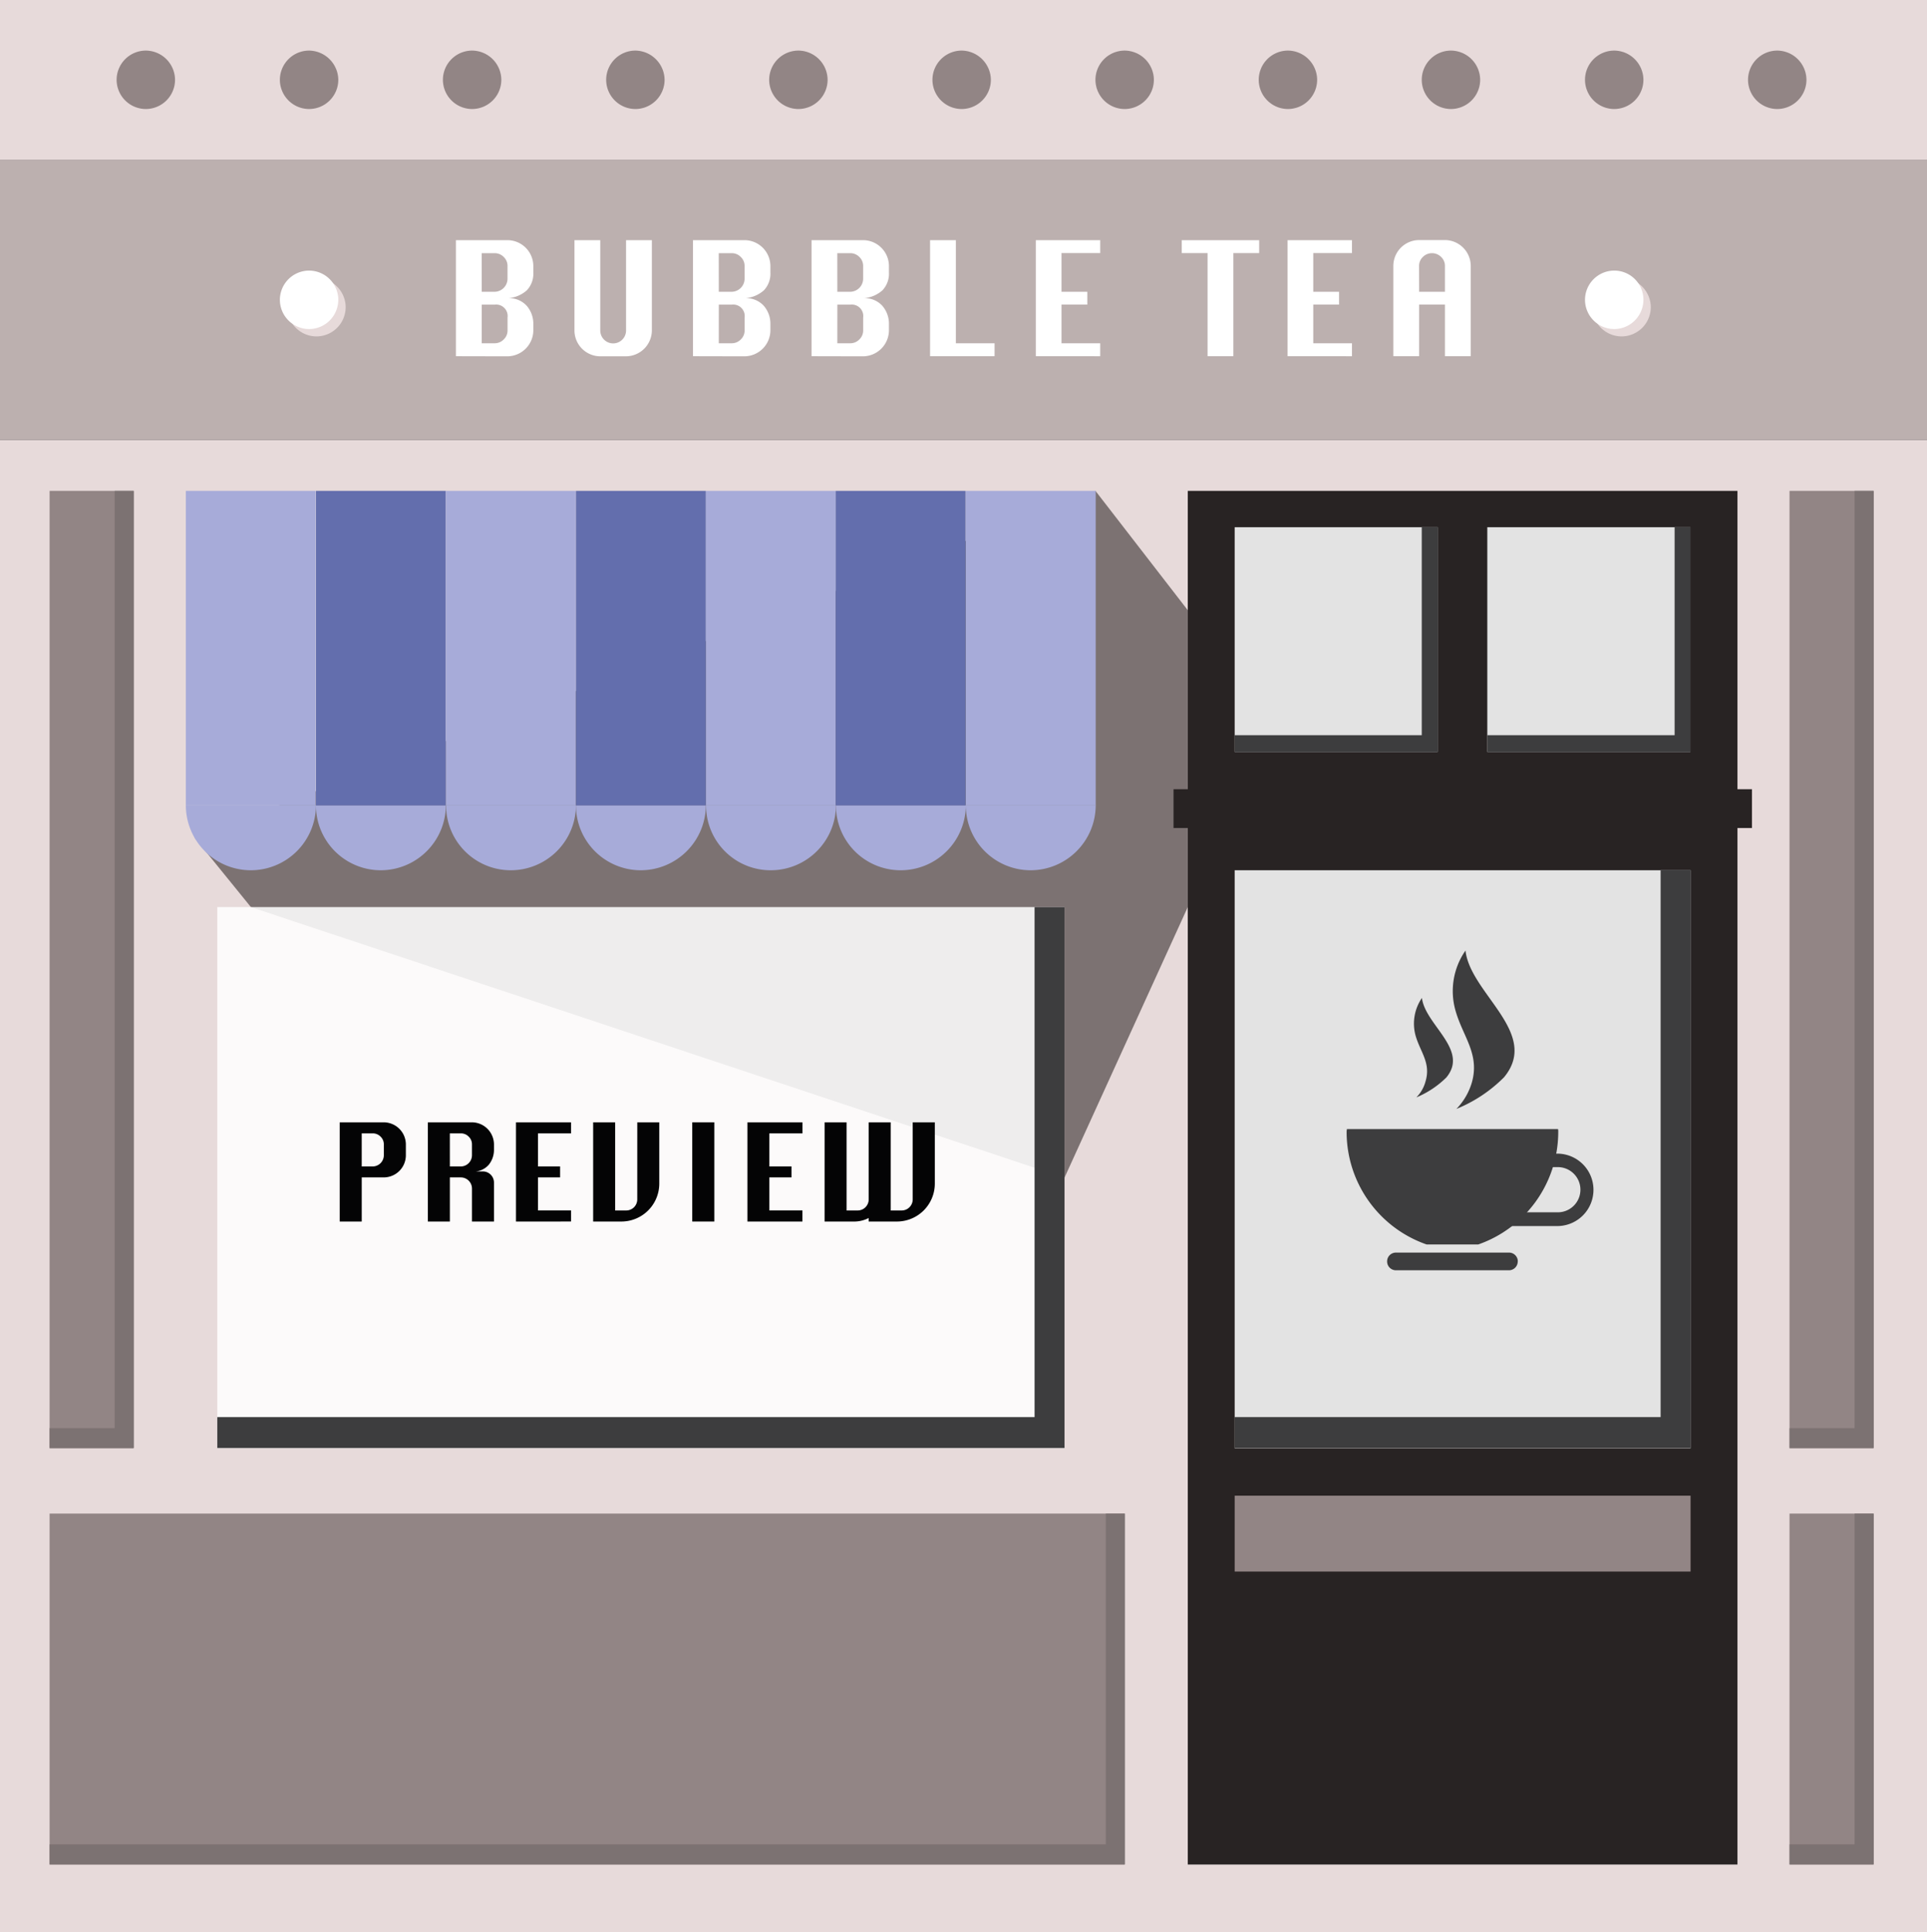 <svg xmlns="http://www.w3.org/2000/svg" width="134.433" height="134.775" viewBox="0 0 134.433 134.775">
  <rect x="0" y="0" width="134.433" height="134.775" fill="#333333" stroke="none"/>
  <g id="Groupe_1141" data-name="Groupe 1141" transform="translate(-5102.3 -10188.2)">
    <g id="Groupe_1132" data-name="Groupe 1132" transform="translate(5102.3 10188.2)">
      <g id="Groupe_1123" data-name="Groupe 1123" transform="translate(0 0)">
        <g id="_09" data-name="09" transform="translate(0 0)">
          <g id="Groupe_1110" data-name="Groupe 1110" transform="translate(0 0)">
            <rect id="Rectangle_112" data-name="Rectangle 112" width="134.433" height="11.133" fill="#e7dada"/>
            <rect id="Rectangle_113" data-name="Rectangle 113" width="134.433" height="104.1" transform="translate(0 30.675)" fill="#e7dada"/>
            <rect id="Rectangle_114" data-name="Rectangle 114" width="134.433" height="19.542" transform="translate(0 11.133)" fill="#bcb0af"/>
          </g>
          <rect id="Rectangle_115" data-name="Rectangle 115" width="38.348" height="95.811" transform="translate(82.862 34.238)" fill="#282323"/>
          <rect id="Rectangle_116" data-name="Rectangle 116" width="14.164" height="15.672" transform="translate(86.134 36.773)" fill="rgba(255,255,255,0.87)"/>
          <rect id="Rectangle_117" data-name="Rectangle 117" width="31.806" height="40.318" transform="translate(86.134 60.699)" fill="rgba(255,255,255,0.87)"/>
          <rect id="Rectangle_118" data-name="Rectangle 118" width="14.164" height="15.672" transform="translate(103.758 36.773)" fill="rgba(255,255,255,0.87)"/>
          <rect id="Rectangle_119" data-name="Rectangle 119" width="31.806" height="5.292" transform="translate(86.134 104.323)" fill="#928585"/>
          <path id="Tracé_11970" data-name="Tracé 11970" d="M359.876,327.838a2.043,2.043,0,0,1-2.038,2.038h0a2.043,2.043,0,0,1-2.038-2.038h0a2.043,2.043,0,0,1,2.038-2.038h0a2.054,2.054,0,0,1,2.038,2.038Z" transform="translate(-347.665 -322.272)" fill="#928585"/>
          <path id="Tracé_11971" data-name="Tracé 11971" d="M426.376,327.838a2.043,2.043,0,0,1-2.038,2.038h0a2.043,2.043,0,0,1-2.038-2.038h0a2.043,2.043,0,0,1,2.038-2.038h0a2.066,2.066,0,0,1,2.038,2.038Z" transform="translate(-402.775 -322.272)" fill="#928585"/>
          <path id="Tracé_11972" data-name="Tracé 11972" d="M492.776,327.838a2.043,2.043,0,0,1-2.038,2.038h0a2.043,2.043,0,0,1-2.038-2.038h0a2.043,2.043,0,0,1,2.038-2.038h0a2.054,2.054,0,0,1,2.038,2.038Z" transform="translate(-457.802 -322.272)" fill="#928585"/>
          <path id="Tracé_11973" data-name="Tracé 11973" d="M559.276,327.838a2.043,2.043,0,0,1-2.038,2.038h0a2.043,2.043,0,0,1-2.038-2.038h0a2.043,2.043,0,0,1,2.038-2.038h0a2.066,2.066,0,0,1,2.038,2.038Z" transform="translate(-512.912 -322.272)" fill="#928585"/>
          <path id="Tracé_11974" data-name="Tracé 11974" d="M625.676,327.838a2.043,2.043,0,0,1-2.038,2.038h0a2.043,2.043,0,0,1-2.038-2.038h0a2.043,2.043,0,0,1,2.038-2.038h0a2.054,2.054,0,0,1,2.038,2.038Z" transform="translate(-567.94 -322.272)" fill="#928585"/>
          <path id="Tracé_11975" data-name="Tracé 11975" d="M692.176,327.838a2.043,2.043,0,0,1-2.038,2.038h0a2.043,2.043,0,0,1-2.038-2.038h0a2.043,2.043,0,0,1,2.038-2.038h0a2.065,2.065,0,0,1,2.038,2.038Z" transform="translate(-623.05 -322.272)" fill="#928585"/>
          <path id="Tracé_11976" data-name="Tracé 11976" d="M758.576,327.838a2.043,2.043,0,0,1-2.038,2.038h0a2.043,2.043,0,0,1-2.038-2.038h0a2.043,2.043,0,0,1,2.038-2.038h0a2.054,2.054,0,0,1,2.038,2.038Z" transform="translate(-678.078 -322.272)" fill="#928585"/>
          <path id="Tracé_11977" data-name="Tracé 11977" d="M825.076,327.838a2.043,2.043,0,0,1-2.038,2.038h0A2.043,2.043,0,0,1,821,327.838h0a2.043,2.043,0,0,1,2.038-2.038h0a2.054,2.054,0,0,1,2.038,2.038Z" transform="translate(-733.188 -322.272)" fill="#928585"/>
          <path id="Tracé_11978" data-name="Tracé 11978" d="M891.476,327.838a2.043,2.043,0,0,1-2.038,2.038h0a2.043,2.043,0,0,1-2.038-2.038h0a2.043,2.043,0,0,1,2.038-2.038h0a2.054,2.054,0,0,1,2.038,2.038Z" transform="translate(-788.215 -322.272)" fill="#928585"/>
          <path id="Tracé_11979" data-name="Tracé 11979" d="M957.976,327.838a2.043,2.043,0,0,1-2.038,2.038h0a2.043,2.043,0,0,1-2.038-2.038h0a2.043,2.043,0,0,1,2.038-2.038h0a2.054,2.054,0,0,1,2.038,2.038Z" transform="translate(-843.326 -322.272)" fill="#928585"/>
          <path id="Tracé_11980" data-name="Tracé 11980" d="M429.376,420.438a2.043,2.043,0,0,1-2.038,2.038h0a2.043,2.043,0,0,1-2.038-2.038h0a2.043,2.043,0,0,1,2.038-2.038h0a2.054,2.054,0,0,1,2.038,2.038Z" transform="translate(-405.261 -399.012)" fill="#e7dada"/>
          <path id="Tracé_11981" data-name="Tracé 11981" d="M960.976,420.438a2.043,2.043,0,0,1-2.038,2.038h0a2.043,2.043,0,0,1-2.038-2.038h0a2.043,2.043,0,0,1,2.038-2.038h0a2.054,2.054,0,0,1,2.038,2.038Z" transform="translate(-845.812 -399.012)" fill="#e7dada"/>
          <path id="Tracé_11982" data-name="Tracé 11982" d="M426.376,417.438a2.043,2.043,0,0,1-2.038,2.038h0a2.043,2.043,0,0,1-2.038-2.038h0a2.043,2.043,0,0,1,2.038-2.038h0a2.043,2.043,0,0,1,2.038,2.038Z" transform="translate(-402.775 -396.526)" fill="#fff"/>
          <path id="Tracé_11983" data-name="Tracé 11983" d="M957.976,417.438a2.043,2.043,0,0,1-2.038,2.038h0a2.043,2.043,0,0,1-2.038-2.038h0a2.043,2.043,0,0,1,2.038-2.038h0a2.032,2.032,0,0,1,2.038,2.038Z" transform="translate(-843.326 -396.526)" fill="#fff"/>
          <path id="Tracé_11984" data-name="Tracé 11984" d="M1024.376,327.838a2.043,2.043,0,0,1-2.038,2.038h0a2.043,2.043,0,0,1-2.038-2.038h0a2.043,2.043,0,0,1,2.038-2.038h0a2.054,2.054,0,0,1,2.038,2.038Z" transform="translate(-898.353 -322.272)" fill="#928585"/>
          <rect id="Rectangle_120" data-name="Rectangle 120" width="5.858" height="66.78" transform="translate(124.842 34.238)" fill="#928585"/>
          <rect id="Rectangle_121" data-name="Rectangle 121" width="5.858" height="66.78" transform="translate(3.46 34.238)" fill="#928585"/>
          <rect id="Rectangle_122" data-name="Rectangle 122" width="75.001" height="24.475" transform="translate(3.46 105.573)" fill="#928585"/>
          <rect id="Rectangle_123" data-name="Rectangle 123" width="5.858" height="24.475" transform="translate(124.842 105.573)" fill="#928585"/>
          <path id="Tracé_11985" data-name="Tracé 11985" d="M333.039,505.1v65.375H328.5v1.387h5.875V505.1Z" transform="translate(-325.04 -470.862)" fill="#7c7272"/>
          <path id="Tracé_11986" data-name="Tracé 11986" d="M1041.739,505.1v65.375H1037.2v1.387h5.875V505.1Z" transform="translate(-912.358 -470.862)" fill="#7c7272"/>
          <path id="Tracé_11987" data-name="Tracé 11987" d="M1041.739,921.6v23.071H1037.2v1.4h5.875V921.6Z" transform="translate(-912.358 -816.027)" fill="#7c7272"/>
          <path id="Tracé_11988" data-name="Tracé 11988" d="M402.182,921.6v23.071H328.5v1.4h75.018V921.6Z" transform="translate(-325.04 -816.027)" fill="#7c7272"/>
          <path id="Tracé_11989" data-name="Tracé 11989" d="M840.916,659.6v38.143H811.2V699.9h31.806V659.6Z" transform="translate(-725.066 -598.901)" fill="#3d3d3e"/>
          <path id="Tracé_11990" data-name="Tracé 11990" d="M927.168,519.9v14.507H914.1v1.165h14.182V519.9Z" transform="translate(-810.342 -483.128)" fill="#3d3d3e"/>
          <path id="Tracé_11991" data-name="Tracé 11991" d="M824.251,519.9v14.507H811.2v1.165h14.164V519.9Z" transform="translate(-725.066 -483.128)" fill="#3d3d3e"/>
          <path id="Tracé_11992" data-name="Tracé 11992" d="M391.522,534.131,387.6,529.3l62.84-24.2,6.44,8.324v20.707l-8.6,18.874Z" transform="translate(-374.018 -470.862)" fill="#7c7272"/>
          <path id="Tracé_11993" data-name="Tracé 11993" d="M388.539,637.639a4.547,4.547,0,0,0,4.539-4.539H384A4.536,4.536,0,0,0,388.539,637.639Z" transform="translate(-371.035 -576.939)" fill="#a7abd9"/>
          <path id="Tracé_11994" data-name="Tracé 11994" d="M441.522,637.639a4.547,4.547,0,0,0,4.539-4.539H437A4.521,4.521,0,0,0,441.522,637.639Z" transform="translate(-414.957 -576.939)" fill="#a7abd9"/>
          <path id="Tracé_11995" data-name="Tracé 11995" d="M494.521,637.639a4.547,4.547,0,0,0,4.539-4.539H490A4.51,4.51,0,0,0,494.521,637.639Z" transform="translate(-458.879 -576.939)" fill="#a7abd9"/>
          <path id="Tracé_11996" data-name="Tracé 11996" d="M547.422,637.639a4.547,4.547,0,0,0,4.539-4.539H542.9A4.521,4.521,0,0,0,547.422,637.639Z" transform="translate(-502.719 -576.939)" fill="#a7abd9"/>
          <path id="Tracé_11997" data-name="Tracé 11997" d="M600.421,637.639a4.547,4.547,0,0,0,4.539-4.539H595.9A4.5,4.5,0,0,0,600.421,637.639Z" transform="translate(-546.641 -576.939)" fill="#a7abd9"/>
          <path id="Tracé_11998" data-name="Tracé 11998" d="M653.321,637.639a4.547,4.547,0,0,0,4.539-4.539H648.8A4.51,4.51,0,0,0,653.321,637.639Z" transform="translate(-590.481 -576.939)" fill="#a7abd9"/>
          <path id="Tracé_11999" data-name="Tracé 11999" d="M706.222,637.639a4.547,4.547,0,0,0,4.539-4.539H701.7A4.521,4.521,0,0,0,706.222,637.639Z" transform="translate(-634.321 -576.939)" fill="#a7abd9"/>
          <g id="Groupe_1112" data-name="Groupe 1112" transform="translate(12.965 34.238)">
            <rect id="Rectangle_124" data-name="Rectangle 124" width="9.06" height="21.94" transform="translate(9.078)" fill="#636ead"/>
            <rect id="Rectangle_125" data-name="Rectangle 125" width="9.06" height="21.94" fill="#a7abd9"/>
            <rect id="Rectangle_126" data-name="Rectangle 126" width="9.06" height="21.94" transform="translate(18.138)" fill="#a7abd9"/>
            <rect id="Rectangle_127" data-name="Rectangle 127" width="9.06" height="21.94" transform="translate(36.276)" fill="#a7abd9"/>
            <rect id="Rectangle_128" data-name="Rectangle 128" width="9.06" height="21.94" transform="translate(27.215)" fill="#636ead"/>
            <rect id="Rectangle_129" data-name="Rectangle 129" width="9.06" height="21.94" transform="translate(45.336)" fill="#636ead"/>
            <rect id="Rectangle_130" data-name="Rectangle 130" width="9.06" height="21.94" transform="translate(54.414)" fill="#a7abd9"/>
          </g>
          <rect id="Rectangle_131" data-name="Rectangle 131" width="59.107" height="37.749" transform="translate(15.158 63.269)" fill="rgba(255,255,255,0.87)"/>
          <path id="Tracé_12000" data-name="Tracé 12000" d="M453.817,674.6v35.574H396.8v2.158h59.107V674.6Z" transform="translate(-381.642 -611.331)" fill="#3d3d3e"/>
          <g id="Groupe_1121" data-name="Groupe 1121" transform="translate(93.944 66.3)">
            <path id="Tracé_12026" data-name="Tracé 12026" d="M865.98,773.05a8.325,8.325,0,0,0,5.584-7.862.7.7,0,0,0-.017-.188H856.817c0,.069-.017.12-.017.188a8.309,8.309,0,0,0,5.583,7.862Z" transform="translate(-856.8 -752.548)" fill="#3d3d3e"/>
            <path id="Tracé_12027" data-name="Tracé 12027" d="M882.412,815.917a.614.614,0,0,1-.617.617h-7.879a.614.614,0,0,1-.617-.617h0a.614.614,0,0,1,.617-.617H881.8a.614.614,0,0,1,.617.617Z" transform="translate(-870.474 -794.233)" fill="#3d3d3e"/>
            <g id="Groupe_1120" data-name="Groupe 1120" transform="translate(7.81 14.164)">
              <path id="Tracé_12028" data-name="Tracé 12028" d="M909.285,780.053h-4.367a2.526,2.526,0,0,1,0-5.052h4.367a2.526,2.526,0,0,1,0,5.052Zm-4.367-4.111a1.576,1.576,0,0,0,0,3.151h4.367a1.576,1.576,0,1,0,0-3.151Z" transform="translate(-902.4 -775)" fill="#3d3d3e"/>
            </g>
            <path id="Tracé_12029" data-name="Tracé 12029" d="M900.3,703.347a9.987,9.987,0,0,0,3.323-2.209c2.552-3.083-2.364-5.84-2.689-8.838a4.952,4.952,0,0,0-.7,4.179c.514,1.833,1.73,3.049,1.13,5.07A4.445,4.445,0,0,1,900.3,703.347Z" transform="translate(-892.641 -692.3)" fill="#3d3d3e"/>
            <path id="Tracé_12030" data-name="Tracé 12030" d="M884.44,718.537a6.555,6.555,0,0,0,2.09-1.387c1.61-1.935-1.473-3.665-1.7-5.549a3.155,3.155,0,0,0-.445,2.62c.325,1.148,1.079,1.9.7,3.186A2.492,2.492,0,0,1,884.44,718.537Z" transform="translate(-879.576 -708.294)" fill="#3d3d3e"/>
          </g>
          <rect id="Rectangle_141" data-name="Rectangle 141" width="40.352" height="2.706" transform="translate(81.869 55.047)" fill="#282323"/>
        </g>
        <g id="BUBBLE_TEA" data-name="BUBBLE TEA" transform="translate(31.806 16.751)" style="isolation: isolate">
          <g id="Groupe_1122" data-name="Groupe 1122" transform="translate(0 0)" style="isolation: isolate">
            <path id="Tracé_12031" data-name="Tracé 12031" d="M72.987,396.429v-8.093h3.6a1.81,1.81,0,0,1,1.8,1.8v.455a1.679,1.679,0,0,1-.449,1.239,2.205,2.205,0,0,1-1.347.556,1.649,1.649,0,0,1,1.347.542,1.907,1.907,0,0,1,.449,1.254v.455a1.821,1.821,0,0,1-1.8,1.8Zm1.8-4.493h.9a.914.914,0,0,0,.9-.9v-.9a.853.853,0,0,0-.268-.63.874.874,0,0,0-.634-.263h-.9Zm0,3.591h.9a.87.87,0,0,0,.634-.265.856.856,0,0,0,.268-.628v-.9a.8.8,0,0,0-.9-.9h-.9Z" transform="translate(-72.987 -388.336)" fill="#fff"/>
            <path id="Tracé_12032" data-name="Tracé 12032" d="M124.87,388.336h1.8v6.3a1.814,1.814,0,0,1-1.8,1.8h-1.8a1.806,1.806,0,0,1-1.8-1.8v-6.3h1.8v6.3a.9.9,0,0,0,1.8,0Z" transform="translate(-113 -388.336)" fill="#fff"/>
            <path id="Tracé_12033" data-name="Tracé 12033" d="M169.553,396.429v-8.093h3.6a1.81,1.81,0,0,1,1.8,1.8v.455a1.679,1.679,0,0,1-.449,1.239,2.206,2.206,0,0,1-1.347.556,1.649,1.649,0,0,1,1.347.542,1.907,1.907,0,0,1,.449,1.254v.455a1.821,1.821,0,0,1-1.8,1.8Zm1.8-4.493h.9a.914.914,0,0,0,.9-.9v-.9a.853.853,0,0,0-.268-.63.874.874,0,0,0-.634-.263h-.9Zm0,3.591h.9a.87.87,0,0,0,.634-.265.856.856,0,0,0,.268-.628v-.9a.8.8,0,0,0-.9-.9h-.9Z" transform="translate(-153.014 -388.336)" fill="#fff"/>
            <path id="Tracé_12034" data-name="Tracé 12034" d="M217.836,396.429v-8.093h3.6a1.81,1.81,0,0,1,1.8,1.8v.455a1.679,1.679,0,0,1-.449,1.239,2.205,2.205,0,0,1-1.347.556,1.649,1.649,0,0,1,1.347.542,1.907,1.907,0,0,1,.449,1.254v.455a1.821,1.821,0,0,1-1.8,1.8Zm1.8-4.493h.9a.914.914,0,0,0,.9-.9v-.9a.854.854,0,0,0-.268-.63.874.874,0,0,0-.634-.263h-.9Zm0,3.591h.9a.871.871,0,0,0,.634-.265.856.856,0,0,0,.268-.628v-.9a.8.8,0,0,0-.9-.9h-.9Z" transform="translate(-193.027 -388.336)" fill="#fff"/>
            <path id="Tracé_12035" data-name="Tracé 12035" d="M266.119,396.429v-8.093h1.8v7.191h2.7v.9Z" transform="translate(-233.041 -388.336)" fill="#fff"/>
            <path id="Tracé_12036" data-name="Tracé 12036" d="M309.185,396.429v-8.093h4.493v.9h-2.7v2.7h1.8v.894h-1.8v2.7h2.7v.9Z" transform="translate(-268.73 -388.336)" fill="#fff"/>
            <path id="Tracé_12037" data-name="Tracé 12037" d="M370.46,396.429v-7.191h-1.8v-.9h5.4v.9h-1.8v7.191Z" transform="translate(-318.023 -388.336)" fill="#fff"/>
            <path id="Tracé_12038" data-name="Tracé 12038" d="M411.731,396.429v-8.093h4.493v.9h-2.7v2.7h1.8v.894h-1.8v2.7h2.7v.9Z" transform="translate(-353.713 -388.336)" fill="#fff"/>
            <path id="Tracé_12039" data-name="Tracé 12039" d="M454.8,396.429v-6.3a1.806,1.806,0,0,1,1.8-1.8h1.8a1.81,1.81,0,0,1,1.8,1.8v6.3h-1.8v-3.6h-1.8v3.6Zm1.8-4.493h1.8v-1.8a.853.853,0,0,0-.268-.63.9.9,0,0,0-1.271,0,.857.857,0,0,0-.266.63Z" transform="translate(-389.403 -388.336)" fill="#fff"/>
          </g>
        </g>
      </g>
    </g>
    <g id="PREVIEW" transform="translate(4903.114 9861.117)" style="isolation: isolate">
      <g id="Groupe_2996" data-name="Groupe 2996" transform="translate(222.886 405.365)" style="isolation: isolate">
        <path id="Tracé_12151" data-name="Tracé 12151" d="M222.886,412.284v-6.919h3.078A1.547,1.547,0,0,1,227.5,406.9v.771a1.544,1.544,0,0,1-1.535,1.535h-1.543v3.078Zm1.535-3.842h.771a.782.782,0,0,0,.771-.771V406.9a.729.729,0,0,0-.229-.539.747.747,0,0,0-.542-.225h-.771Z" transform="translate(-222.886 -405.365)" fill="#040405"/>
        <path id="Tracé_12152" data-name="Tracé 12152" d="M242.878,412.284v-6.919h3.078a1.547,1.547,0,0,1,1.535,1.535v.418a1.648,1.648,0,0,1-.353.993,1.374,1.374,0,0,1-1.182.478h.764a.775.775,0,0,1,.771.771v2.725h-1.535v-2.307a.778.778,0,0,0-.771-.771h-.771v3.078Zm1.535-3.842h.771a.782.782,0,0,0,.771-.771V406.9a.729.729,0,0,0-.229-.539.747.747,0,0,0-.543-.225h-.771Z" transform="translate(-236.73 -405.365)" fill="#040405"/>
        <path id="Tracé_12153" data-name="Tracé 12153" d="M262.87,412.284v-6.919h3.842v.771h-2.307v2.306h1.543v.764h-1.543v2.306h2.307v.771Z" transform="translate(-250.574 -405.365)" fill="#040405"/>
        <path id="Tracé_12154" data-name="Tracé 12154" d="M283.455,405.365h1.535v4.292a2.645,2.645,0,0,1-2.627,2.627h-1.986v-6.919h1.535v6.148h.771a.772.772,0,0,0,.771-.764Z" transform="translate(-262.697 -405.365)" fill="#040405"/>
        <path id="Tracé_12155" data-name="Tracé 12155" d="M302.854,412.284v-6.919h1.539v6.919Z" transform="translate(-278.261 -405.365)" fill="#040405"/>
        <path id="Tracé_12156" data-name="Tracé 12156" d="M315.369,412.284v-6.919h3.842v.771H316.9v2.306h1.543v.764H316.9v2.306h2.306v.771Z" transform="translate(-286.927 -405.365)" fill="#040405"/>
        <path id="Tracé_12157" data-name="Tracé 12157" d="M332.877,405.365h1.535v6.148h.771a.772.772,0,0,0,.771-.764v-5.384h1.535v6.148h.771a.772.772,0,0,0,.764-.764v-5.384h1.543v4.292a2.646,2.646,0,0,1-2.627,2.627h-1.986v-.245a2.229,2.229,0,0,1-1.092.245h-1.986Z" transform="translate(-299.051 -405.365)" fill="#040405"/>
      </g>
    </g>
  </g>
</svg>
